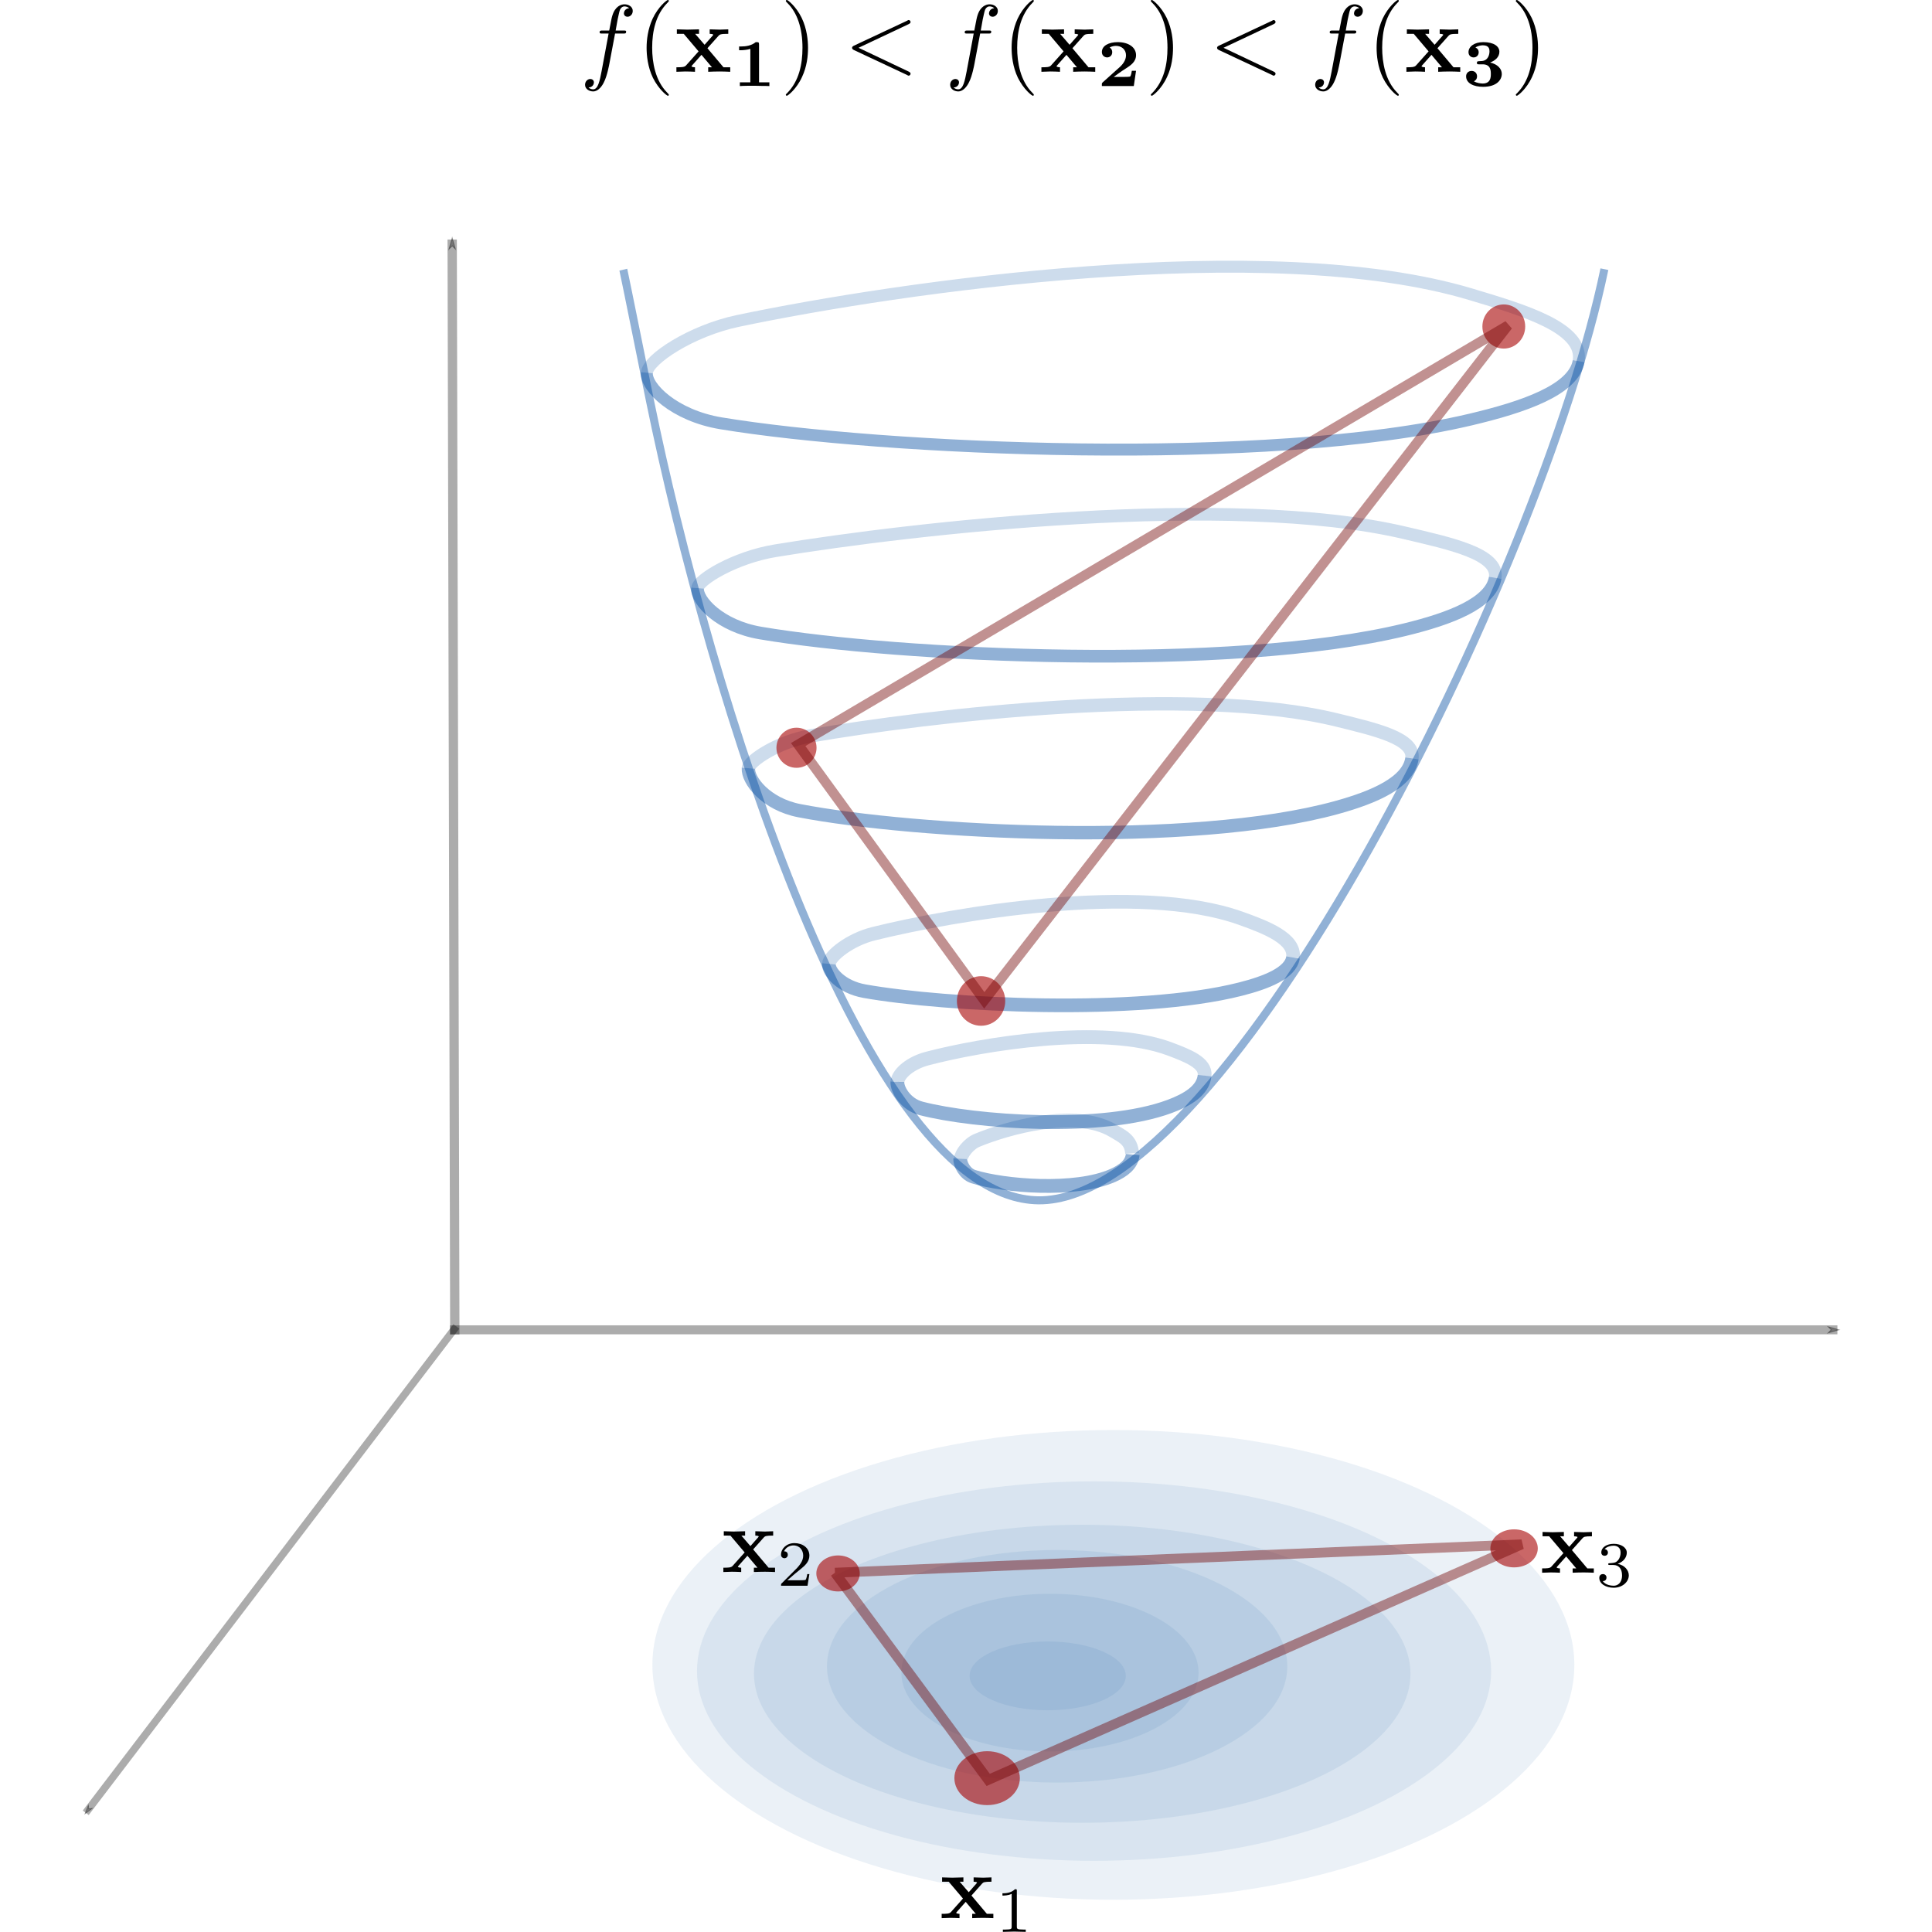 <?xml version="1.0" encoding="UTF-8"?>
<svg width="100mm" height="100mm" version="1.1" viewBox="0 0 126.21 137.12" xmlns="http://www.w3.org/2000/svg" xmlns:cc="http://creativecommons.org/ns#" xmlns:dc="http://purl.org/dc/elements/1.1/" xmlns:ns6="http://www.iki.fi/pav/software/textext/" xmlns:rdf="http://www.w3.org/1999/02/22-rdf-syntax-ns#">
 <defs>
  <marker id="marker1225" overflow="visible" orient="auto">
   <path transform="matrix(-.4 0 0 -.4 -4 0)" d="m0 0 5-5-17.5 5 17.5 5z" fill-opacity=".326" fill-rule="evenodd" stroke="#000" stroke-opacity=".326" stroke-width="1pt"/>
  </marker>
  <marker id="Arrow1Mend" overflow="visible" orient="auto">
   <path transform="matrix(-.4 0 0 -.4 -4 0)" d="m0 0 5-5-17.5 5 17.5 5z" fill-opacity=".326" fill-rule="evenodd" stroke="#000" stroke-opacity=".326" stroke-width="1pt"/>
  </marker>
  <marker id="marker1225-7" overflow="visible" orient="auto">
   <path transform="matrix(-.4 0 0 -.4 -4 0)" d="m0 0 5-5-17.5 5 17.5 5z" fill-opacity=".326" fill-rule="evenodd" stroke="#000" stroke-opacity=".326" stroke-width="1pt"/>
  </marker>
 </defs>
 <g transform="translate(-50.236 -10.348)">
  <g fill="#004ca0" fill-opacity=".08" fill-rule="evenodd">
   <ellipse cx="119.81" cy="128.61" rx="16.335" ry="8.252"/>
   <ellipse cx="119.3" cy="129.06" rx="10.547" ry="5.595"/>
   <ellipse cx="121.59" cy="129.14" rx="23.296" ry="10.576"/>
   <ellipse cx="122.43" cy="128.95" rx="28.18" ry="13.465"/>
   <ellipse cx="123.8" cy="128.51" rx="32.717" ry="16.669"/>
   <ellipse cx="119.14" cy="129.29" rx="5.543" ry="2.44"/>
  </g>
  <g fill="none">
   <path d="m97.898 64.87c-0.064 0.853 1.234 2.555 3.626 3.016 8.176 1.574 27.792 2.623 38.117-0.224 2.686-0.74 5.103-1.784 5.35-3.488" stroke="#004ca0" stroke-opacity=".43" stroke-width=".95"/>
   <path d="m97.898 64.87c0.035-0.499 2.055-1.884 4.447-2.298 8.181-1.415 27.034-3.664 37.367-1.112 2.715 0.67 5.474 1.293 5.278 2.714" stroke="#004ca0" stroke-opacity=".197" stroke-width=".95"/>
   <path d="m76.721 104.73h98.465" marker-end="url(#Arrow1Mend)" stroke="#000" stroke-opacity=".326" stroke-width=".638"/>
   <path d="m77.17 104.49-26.303 34.518" marker-end="url(#marker1225)" stroke="#000" stroke-opacity=".326" stroke-width=".528"/>
   <path d="m89.02 29.487c0.108 0.463 1.628 8.012 1.893 9.309 4.209 20.602 15.192 56.597 27.576 56.743" stroke="#004ca0" stroke-opacity=".432" stroke-width=".57"/>
   <path d="m158.65 29.453c-4.471 21.506-26.703 66.233-40.165 66.086" stroke="#004ca0" stroke-opacity=".432" stroke-width=".57"/>
   <path d="m77.06 105.06-0.186-77.713" marker-end="url(#marker1225-7)" stroke="#000" stroke-opacity=".326" stroke-width=".661"/>
   <g stroke="#004ca0">
    <path d="m103.61 78.753c-0.045 0.55 0.863 1.647 2.536 1.943 5.719 1.014 19.439 1.69 26.661-0.144 1.879-0.477 3.569-1.15 3.742-2.248" stroke-opacity=".432" stroke-width=".97"/>
    <path d="m103.61 78.753c0.038-0.556 1.496-1.721 3.163-2.134 5.699-1.412 18.835-3.665 26.033-1.11 1.872 0.665 3.906 1.459 3.742 2.795" stroke-opacity=".197" stroke-width=".97"/>
    <g stroke-width=".98">
     <path d="m108.47 87.125c-0.03 0.534 0.572 1.6 1.679 1.888 3.786 0.985 12.868 1.642 17.649-0.14 1.244-0.464 2.362-1.117 2.477-2.184" stroke-opacity=".432"/>
     <path d="m108.47 87.125c0.089-0.639 1.003-1.355 2.11-1.646 3.786-0.997 12.465-2.477 17.246-0.674 1.244 0.469 2.553 0.973 2.449 1.884" stroke-opacity=".197"/>
     <path d="m112.93 92.586c-0.017 0.361 0.321 1.08 0.942 1.274 2.125 0.665 7.224 1.108 9.908-0.095 0.698-0.313 1.326-0.754 1.391-1.474" stroke-opacity=".432"/>
     <path d="m112.98 92.59c0.014-0.343 0.533-1.056 1.15-1.311 2.109-0.871 6.971-2.26 9.635-0.685 0.693 0.41 1.301 0.667 1.364 1.61" stroke-opacity=".197"/>
    </g>
    <path d="m94.289 52.087c-0.077 0.901 1.595 2.703 4.464 3.189 9.809 1.662 33.341 2.769 45.729-0.236 3.222-0.782 6.121-1.883 6.418-3.683" stroke-opacity=".432" stroke-width=".9"/>
    <path d="m94.289 52.087c0.056-0.598 2.66-2.18 5.521-2.651 9.784-1.611 32.333-4.181 44.689-1.266 3.214 0.758 6.671 1.487 6.4 3.186" stroke-opacity=".197" stroke-width=".9"/>
    <path d="m90.692 36.801c-0.089 1.021 1.928 3.04 5.265 3.591 11.41 1.883 38.786 3.139 53.196-0.268 3.748-0.886 7.324-2.103 7.669-4.143" stroke-opacity=".432" stroke-width=".848"/>
    <path d="m90.692 36.801c0.076-0.942 3.147-2.98 6.478-3.679 11.389-2.392 37.638-6.206 52.021-1.88 3.741 1.125 8.018 2.372 7.632 4.739" stroke-opacity=".197" stroke-width=".848"/>
   </g>
  </g>
  <g fill="#a60000" fill-opacity=".595" fill-rule="evenodd">
   <ellipse cx="151.51" cy="33.521" rx="1.519" ry="1.566"/>
   <ellipse cx="114.41" cy="81.39" rx="1.715" ry="1.759"/>
   <circle cx="101.31" cy="63.419" r="1.423"/>
   <ellipse cx="114.84" cy="136.55" rx="2.323" ry="1.913"/>
   <ellipse cx="152.24" cy="120.24" rx="1.682" ry="1.35"/>
   <ellipse cx="104.26" cy="122.02" rx="1.541" ry="1.278"/>
  </g>
  <g transform="matrix(.654 0 0 .654 114.5 142.68)" ns6:alignment="middle center" ns6:inkscapeversion="1.0" ns6:jacobian_sqrt="0.352778" ns6:pdfconverter="inkscape" ns6:preamble="C:\\Users\\User\\AppData\\Roaming\\inkscape\\extensions\\textext\\default_packages.tex" ns6:scale="1.0" ns6:texconverter="pdflatex" ns6:text="$$\\mathbf{x}_1 \\mathbf{x}_2 \\mathbf{x}_3$$" ns6:version="1.1.0">
   <defs id="id-d6f3c813-11d4-41b8-99ae-4ed737992fbe"></defs>
   <g transform="translate(-290.07 -142.3)">
    <g transform="translate(-4.413 1.397)">
     <g transform="translate(289.85,146.72)">
      <path id="id-f73ed9fc-4975-4242-9349-1398b4f56eba" d="m3.453-2.453 1.156-1.297c0.141-0.141 0.203-0.203 1.016-0.203v-0.469c-0.344 0.016-0.859 0.031-0.906 0.031-0.25 0-0.75-0.031-1.031-0.031v0.469c0.141 0 0.266 0.016 0.375 0.078-0.031 0.062-0.031 0.094-0.078 0.125l-0.828 0.938-0.984-1.141h0.406v-0.469c-0.266 0-0.891 0.031-1.219 0.031-0.312 0-0.766-0.031-1.094-0.031v0.469h0.719l1.547 1.828-1.312 1.469c-0.156 0.188-0.516 0.188-1 0.188v0.469c0.344-0.016 0.875-0.031 0.922-0.031 0.25 0 0.828 0.016 1.016 0.031v-0.469c-0.172 0-0.359-0.047-0.359-0.109 0-0.016 0-0.016 0.062-0.094l0.969-1.094 1.094 1.297h-0.391v0.469c0.266-0.016 0.875-0.031 1.203-0.031 0.312 0 0.766 0.016 1.094 0.031v-0.469h-0.703z"/>
     </g>
    </g>
    <g id="id-a4147734-798c-41bf-bc33-04cf5141133d" transform="translate(-4.413 1.397)">
     <g transform="translate(295.9 148.21)">
      <path d="m2.328-4.438c0-0.188 0-0.188-0.203-0.188-0.453 0.438-1.078 0.438-1.359 0.438v0.25c0.156 0 0.625 0 1-0.188v3.547c0 0.234 0 0.328-0.688 0.328h-0.266v0.25c0.125 0 0.984-0.031 1.234-0.031 0.219 0 1.094 0.031 1.25 0.031v-0.25h-0.266c-0.703 0-0.703-0.094-0.703-0.328z"/>
     </g>
    </g>
    <g transform="translate(-43.127 -32.848)">
     <g transform="translate(300.37 146.72)">
      <path d="m7.956-5.771 1.156-1.297c0.141-0.141 0.203-0.203 1.016-0.203v-0.469c-0.344 0.016-0.859 0.031-0.906 0.031-0.25 0-0.75-0.031-1.031-0.031v0.469c0.141 0 0.266 0.016 0.375 0.078-0.031 0.062-0.031 0.094-0.078 0.125l-0.828 0.938-0.984-1.141h0.406v-0.469c-0.266 0-0.891 0.031-1.219 0.031-0.312 0-0.766-0.031-1.094-0.031v0.469h0.719l1.547 1.828-1.312 1.469c-0.156 0.188-0.516 0.188-1 0.188v0.469c0.344-0.016 0.875-0.031 0.922-0.031 0.25 0 0.828 0.016 1.016 0.031v-0.469c-0.172 0-0.359-0.047-0.359-0.109 0-0.016 0-0.016 0.062-0.094l0.969-1.094 1.094 1.297h-0.391v0.469c0.266-0.016 0.875-0.031 1.203-0.031 0.312 0 0.766 0.016 1.094 0.031v-0.469h-0.703z"/>
     </g>
    </g>
    <g id="id-68d64169-0fe0-4723-89fb-337b5aab926e" transform="translate(-43.127 -32.848)">
     <g transform="translate(306.41 148.21)">
      <path d="m8.019-4.584h-0.234c-0.016 0.156-0.094 0.562-0.188 0.625-0.047 0.047-0.578 0.047-0.688 0.047h-1.281c0.734-0.641 0.984-0.844 1.391-1.172 0.516-0.406 1-0.844 1-1.5 0-0.844-0.734-1.359-1.625-1.359-0.859 0-1.453 0.609-1.453 1.25 0 0.344 0.297 0.391 0.375 0.391 0.156 0 0.359-0.125 0.359-0.375 0-0.125-0.047-0.375-0.406-0.375 0.219-0.484 0.688-0.641 1.016-0.641 0.703 0 1.062 0.547 1.062 1.109 0 0.609-0.438 1.078-0.656 1.328l-1.672 1.672c-0.078 0.062-0.078 0.078-0.078 0.266h2.875z"/>
     </g>
    </g>
    <g id="id-8ce4e5cf-b443-41c5-bf15-bc171a6925bd" transform="translate(40.502 -32.681)">
     <g transform="translate(310.88 146.72)">
      <path d="m2.671-5.861 1.156-1.297c0.141-0.141 0.203-0.203 1.016-0.203v-0.469c-0.344 0.016-0.859 0.031-0.906 0.031-0.25 0-0.75-0.031-1.031-0.031v0.469c0.141 0 0.266 0.016 0.375 0.078-0.031 0.062-0.031 0.094-0.078 0.125l-0.828 0.938-0.984-1.141h0.406v-0.469c-0.266 0-0.891 0.031-1.219 0.031-0.312 0-0.766-0.031-1.094-0.031v0.469h0.719l1.547 1.828-1.312 1.469c-0.156 0.188-0.516 0.188-1 0.188v0.469c0.344-0.016 0.875-0.031 0.922-0.031 0.25 0 0.828 0.016 1.016 0.031v-0.469c-0.172 0-0.359-0.047-0.359-0.109 0-0.016 0-0.016 0.062-0.094l0.969-1.094 1.094 1.297h-0.391v0.469c0.266-0.016 0.875-0.031 1.203-0.031 0.312 0 0.766 0.016 1.094 0.031v-0.469h-0.703z"/>
     </g>
    </g>
    <g transform="translate(40.502 -32.681)">
     <g transform="translate(316.93 148.21)">
      <path d="m1.124-5.736c0.547 0 0.938 0.375 0.938 1.125 0 0.859-0.516 1.125-0.906 1.125-0.281 0-0.906-0.078-1.188-0.5 0.328 0 0.406-0.234 0.406-0.391 0-0.219-0.172-0.375-0.391-0.375-0.188 0-0.391 0.125-0.391 0.406 0 0.656 0.719 1.078 1.562 1.078 0.969 0 1.641-0.656 1.641-1.344 0-0.547-0.438-1.094-1.203-1.25 0.719-0.266 0.984-0.781 0.984-1.219 0-0.547-0.625-0.953-1.406-0.953-0.766 0-1.359 0.375-1.359 0.938 0 0.234 0.156 0.359 0.359 0.359 0.219 0 0.359-0.156 0.359-0.344 0-0.203-0.141-0.359-0.359-0.375 0.25-0.297 0.719-0.375 0.984-0.375 0.312 0 0.75 0.156 0.75 0.75 0 0.297-0.094 0.625-0.281 0.828-0.219 0.266-0.422 0.281-0.766 0.312-0.172 0.016-0.188 0.016-0.219 0.016-0.016 0-0.078 0.016-0.078 0.094 0 0.094 0.062 0.094 0.188 0.094z"/>
     </g>
    </g>
   </g>
  </g>
  <g transform="matrix(.681 0 0 .681 86.312 10.348)" ns6:alignment="middle center" ns6:inkscapeversion="1.0" ns6:jacobian_sqrt="0.352778" ns6:pdfconverter="inkscape" ns6:preamble="C:\\Users\\User\\AppData\\Roaming\\inkscape\\extensions\\textext\\default_packages.tex" ns6:scale="1.0" ns6:texconverter="pdflatex" ns6:text="$$f(\\mathbf{x_1} )&lt;f(\\mathbf{x_2} )&lt;f(\\mathbf{x_3} )$$" ns6:version="1.1.0">
   <defs></defs>
   <g id="id-16a43b02-5079-4c68-b643-68db487413fd" transform="translate(-255.74 -139.24)">
    <g id="id-9086b255-e113-443f-90d2-e9ed6251a08e">
     <g transform="translate(255.2 146.72)">
      <path id="id-2be8499a-54be-404f-8378-3207311b2eef" d="m3.656-3.984h0.859c0.203 0 0.297 0 0.297-0.203 0-0.109-0.094-0.109-0.266-0.109h-0.828l0.203-1.141c0.047-0.203 0.188-0.906 0.25-1.031 0.078-0.188 0.25-0.344 0.469-0.344 0.031 0 0.297 0 0.484 0.188-0.438 0.031-0.547 0.391-0.547 0.531 0 0.234 0.188 0.359 0.375 0.359 0.266 0 0.547-0.234 0.547-0.609 0-0.453-0.453-0.688-0.859-0.688-0.344 0-0.969 0.188-1.266 1.172-0.062 0.203-0.094 0.312-0.328 1.562h-0.688c-0.203 0-0.312 0-0.312 0.188 0 0.125 0.094 0.125 0.281 0.125h0.656l-0.734 3.938c-0.188 0.969-0.359 1.875-0.875 1.875-0.047 0-0.281 0-0.484-0.188 0.469-0.031 0.562-0.391 0.562-0.531 0-0.234-0.188-0.359-0.375-0.359-0.266 0-0.547 0.234-0.547 0.609 0 0.438 0.438 0.688 0.844 0.688 0.547 0 0.953-0.594 1.125-0.969 0.328-0.625 0.547-1.828 0.562-1.906z"/>
     </g>
    </g>
    <g transform="translate(261.16 146.72)">
     <path d="m3.297 2.391c0-0.031 0-0.047-0.172-0.219-1.234-1.25-1.562-3.141-1.562-4.672 0-1.734 0.375-3.469 1.609-4.703 0.125-0.125 0.125-0.141 0.125-0.172 0-0.078-0.031-0.109-0.094-0.109-0.109 0-1 0.688-1.594 1.953-0.5 1.094-0.625 2.203-0.625 3.031 0 0.781 0.109 1.984 0.656 3.125 0.609 1.219 1.453 1.875 1.562 1.875 0.062 0 0.094-0.031 0.094-0.109z"/>
    </g>
    <g id="id-598f378c-3d06-4fe0-b5bc-0264546f2fff">
     <g transform="translate(265.03 146.72)">
      <path id="id-5c0011f0-c3b7-4366-8425-d733d1277e0a" d="m3.453-2.453 1.156-1.297c0.141-0.141 0.203-0.203 1.016-0.203v-0.469c-0.344 0.016-0.859 0.031-0.906 0.031-0.25 0-0.75-0.031-1.031-0.031v0.469c0.141 0 0.266 0.016 0.375 0.078-0.031 0.062-0.031 0.094-0.078 0.125l-0.828 0.938-0.984-1.141h0.406v-0.469c-0.266 0-0.891 0.031-1.219 0.031-0.312 0-0.766-0.031-1.094-0.031v0.469h0.719l1.547 1.828-1.312 1.469c-0.156 0.188-0.516 0.188-1 0.188v0.469c0.344-0.016 0.875-0.031 0.922-0.031 0.25 0 0.828 0.016 1.016 0.031v-0.469c-0.172 0-0.359-0.047-0.359-0.109 0-0.016 0-0.016 0.062-0.094l0.969-1.094 1.094 1.297h-0.391v0.469c0.266-0.016 0.875-0.031 1.203-0.031 0.312 0 0.766 0.016 1.094 0.031v-0.469h-0.703z"/>
     </g>
    </g>
    <g id="id-b19db21c-a835-44e8-9b15-447f238d4b8b">
     <g transform="translate(271.08 148.21)">
      <path id="id-9156098a-b223-48ab-a480-aa90d30fa74d" d="m2.781-4.328c0-0.25-0.047-0.25-0.344-0.25-0.438 0.359-1 0.453-1.562 0.453h-0.172v0.391h0.172c0.281 0 0.703-0.047 1-0.141v3.484h-1.094v0.391c0.328-0.031 1.172-0.031 1.547-0.031 0.25 0 0.5 0.016 0.75 0.016 0.219 0 0.578 0 0.781 0.016v-0.391h-1.078z"/>
     </g>
    </g>
    <g id="id-f2818bf1-3a9a-430b-be51-eafa916a457f">
     <g transform="translate(276.09 146.72)">
      <path id="id-cbfc061c-4df0-4704-84ac-09bd5203d1af" d="m2.875-2.5c0-0.766-0.109-1.969-0.656-3.109-0.594-1.219-1.453-1.875-1.547-1.875-0.062 0-0.109 0.047-0.109 0.109 0 0.031 0 0.047 0.188 0.234 0.984 0.984 1.547 2.562 1.547 4.641 0 1.719-0.359 3.469-1.594 4.719-0.141 0.125-0.141 0.141-0.141 0.172 0 0.062 0.047 0.109 0.109 0.109 0.094 0 1-0.688 1.578-1.953 0.516-1.094 0.625-2.203 0.625-3.047z"/>
     </g>
    </g>
    <g transform="translate(282.73 146.72)">
     <path d="m6.734-4.969c0.109-0.062 0.188-0.109 0.188-0.219s-0.094-0.203-0.203-0.203c-0.031 0-0.047 0-0.172 0.078l-5.531 2.594c-0.109 0.062-0.188 0.109-0.188 0.219 0 0.125 0.078 0.172 0.188 0.234l5.531 2.594c0.125 0.078 0.141 0.078 0.172 0.078 0.109 0 0.203-0.094 0.203-0.203s-0.078-0.156-0.188-0.219l-5.234-2.484z"/>
    </g>
    <g transform="translate(293.25 146.72)">
     <path id="id-f4abe4f0-7de3-43fc-a36f-92cb5ec9009e" d="m3.656-3.984h0.859c0.203 0 0.297 0 0.297-0.203 0-0.109-0.094-0.109-0.266-0.109h-0.828l0.203-1.141c0.047-0.203 0.188-0.906 0.25-1.031 0.078-0.188 0.25-0.344 0.469-0.344 0.031 0 0.297 0 0.484 0.188-0.438 0.031-0.547 0.391-0.547 0.531 0 0.234 0.188 0.359 0.375 0.359 0.266 0 0.547-0.234 0.547-0.609 0-0.453-0.453-0.688-0.859-0.688-0.344 0-0.969 0.188-1.266 1.172-0.062 0.203-0.094 0.312-0.328 1.562h-0.688c-0.203 0-0.312 0-0.312 0.188 0 0.125 0.094 0.125 0.281 0.125h0.656l-0.734 3.938c-0.188 0.969-0.359 1.875-0.875 1.875-0.047 0-0.281 0-0.484-0.188 0.469-0.031 0.562-0.391 0.562-0.531 0-0.234-0.188-0.359-0.375-0.359-0.266 0-0.547 0.234-0.547 0.609 0 0.438 0.438 0.688 0.844 0.688 0.547 0 0.953-0.594 1.125-0.969 0.328-0.625 0.547-1.828 0.562-1.906z"/>
    </g>
    <g transform="translate(299.2 146.72)">
     <path id="id-4e595128-c158-47f2-8d3a-e8b3f0f0793d" d="m3.297 2.391c0-0.031 0-0.047-0.172-0.219-1.234-1.25-1.562-3.141-1.562-4.672 0-1.734 0.375-3.469 1.609-4.703 0.125-0.125 0.125-0.141 0.125-0.172 0-0.078-0.031-0.109-0.094-0.109-0.109 0-1 0.688-1.594 1.953-0.5 1.094-0.625 2.203-0.625 3.031 0 0.781 0.109 1.984 0.656 3.125 0.609 1.219 1.453 1.875 1.562 1.875 0.062 0 0.094-0.031 0.094-0.109z"/>
    </g>
    <g id="id-40536577-d245-42b7-94f3-3ebb207498cb">
     <g transform="translate(303.07,146.72)">
      <path d="m3.453-2.453 1.156-1.297c0.141-0.141 0.203-0.203 1.016-0.203v-0.469c-0.344 0.016-0.859 0.031-0.906 0.031-0.25 0-0.75-0.031-1.031-0.031v0.469c0.141 0 0.266 0.016 0.375 0.078-0.031 0.062-0.031 0.094-0.078 0.125l-0.828 0.938-0.984-1.141h0.406v-0.469c-0.266 0-0.891 0.031-1.219 0.031-0.312 0-0.766-0.031-1.094-0.031v0.469h0.719l1.547 1.828-1.312 1.469c-0.156 0.188-0.516 0.188-1 0.188v0.469c0.344-0.016 0.875-0.031 0.922-0.031 0.25 0 0.828 0.016 1.016 0.031v-0.469c-0.172 0-0.359-0.047-0.359-0.109 0-0.016 0-0.016 0.062-0.094l0.969-1.094 1.094 1.297h-0.391v0.469c0.266-0.016 0.875-0.031 1.203-0.031 0.312 0 0.766 0.016 1.094 0.031v-0.469h-0.703z"/>
     </g>
    </g>
    <g id="id-218cf530-7d36-4fe7-9550-86b71220751a">
     <g transform="translate(309.12 148.21)">
      <path id="id-4f89e1bf-5b51-4f76-87bf-2139a4fdd93e" d="m4.031-1.594h-0.438c-0.016 0.094-0.078 0.578-0.203 0.609-0.156 0.031-0.562 0.031-0.734 0.031h-0.953c0.391-0.281 0.781-0.578 1.188-0.828 0.562-0.359 1.141-0.734 1.141-1.438 0-0.828-0.797-1.359-1.906-1.359-0.938 0-1.656 0.375-1.656 1.031 0 0.406 0.328 0.562 0.547 0.562 0.25 0 0.531-0.172 0.531-0.547 0-0.344-0.25-0.469-0.266-0.484 0.25-0.156 0.562-0.172 0.656-0.172 0.578 0 1.047 0.375 1.047 0.984 0 0.531-0.359 0.984-0.766 1.328l-1.656 1.484c-0.078 0.078-0.094 0.078-0.094 0.219v0.172h3.328z"/>
     </g>
    </g>
    <g transform="translate(314.13 146.72)">
     <path id="id-9430ac45-3fdc-4f5b-afc5-325eaf440f6b" d="m2.875-2.5c0-0.766-0.109-1.969-0.656-3.109-0.594-1.219-1.453-1.875-1.547-1.875-0.062 0-0.109 0.047-0.109 0.109 0 0.031 0 0.047 0.188 0.234 0.984 0.984 1.547 2.562 1.547 4.641 0 1.719-0.359 3.469-1.594 4.719-0.141 0.125-0.141 0.141-0.141 0.172 0 0.062 0.047 0.109 0.109 0.109 0.094 0 1-0.688 1.578-1.953 0.516-1.094 0.625-2.203 0.625-3.047z"/>
    </g>
    <g transform="translate(320.77,146.72)">
     <path d="m6.734-4.969c0.109-0.062 0.188-0.109 0.188-0.219s-0.094-0.203-0.203-0.203c-0.031 0-0.047 0-0.172 0.078l-5.531 2.594c-0.109 0.062-0.188 0.109-0.188 0.219 0 0.125 0.078 0.172 0.188 0.234l5.531 2.594c0.125 0.078 0.141 0.078 0.172 0.078 0.109 0 0.203-0.094 0.203-0.203s-0.078-0.156-0.188-0.219l-5.234-2.484z"/>
    </g>
    <g transform="translate(331.29 146.72)">
     <path id="id-2e9c2ac6-cc11-4f51-b460-dad2a71ece0f" d="m3.656-3.984h0.859c0.203 0 0.297 0 0.297-0.203 0-0.109-0.094-0.109-0.266-0.109h-0.828l0.203-1.141c0.047-0.203 0.188-0.906 0.25-1.031 0.078-0.188 0.25-0.344 0.469-0.344 0.031 0 0.297 0 0.484 0.188-0.438 0.031-0.547 0.391-0.547 0.531 0 0.234 0.188 0.359 0.375 0.359 0.266 0 0.547-0.234 0.547-0.609 0-0.453-0.453-0.688-0.859-0.688-0.344 0-0.969 0.188-1.266 1.172-0.062 0.203-0.094 0.312-0.328 1.562h-0.688c-0.203 0-0.312 0-0.312 0.188 0 0.125 0.094 0.125 0.281 0.125h0.656l-0.734 3.938c-0.188 0.969-0.359 1.875-0.875 1.875-0.047 0-0.281 0-0.484-0.188 0.469-0.031 0.562-0.391 0.562-0.531 0-0.234-0.188-0.359-0.375-0.359-0.266 0-0.547 0.234-0.547 0.609 0 0.438 0.438 0.688 0.844 0.688 0.547 0 0.953-0.594 1.125-0.969 0.328-0.625 0.547-1.828 0.562-1.906z"/>
    </g>
    <g transform="translate(337.24 146.72)">
     <path id="id-174acf82-daf9-4d2a-bd26-ebb600ce8cee" d="m3.297 2.391c0-0.031 0-0.047-0.172-0.219-1.234-1.25-1.562-3.141-1.562-4.672 0-1.734 0.375-3.469 1.609-4.703 0.125-0.125 0.125-0.141 0.125-0.172 0-0.078-0.031-0.109-0.094-0.109-0.109 0-1 0.688-1.594 1.953-0.5 1.094-0.625 2.203-0.625 3.031 0 0.781 0.109 1.984 0.656 3.125 0.609 1.219 1.453 1.875 1.562 1.875 0.062 0 0.094-0.031 0.094-0.109z"/>
    </g>
    <g transform="translate(341.11,146.72)">
     <path id="id-a68f1903-198b-4937-a868-c30c1afa9c0a" d="m3.453-2.453 1.156-1.297c0.141-0.141 0.203-0.203 1.016-0.203v-0.469c-0.344 0.016-0.859 0.031-0.906 0.031-0.25 0-0.75-0.031-1.031-0.031v0.469c0.141 0 0.266 0.016 0.375 0.078-0.031 0.062-0.031 0.094-0.078 0.125l-0.828 0.938-0.984-1.141h0.406v-0.469c-0.266 0-0.891 0.031-1.219 0.031-0.312 0-0.766-0.031-1.094-0.031v0.469h0.719l1.547 1.828-1.312 1.469c-0.156 0.188-0.516 0.188-1 0.188v0.469c0.344-0.016 0.875-0.031 0.922-0.031 0.25 0 0.828 0.016 1.016 0.031v-0.469c-0.172 0-0.359-0.047-0.359-0.109 0-0.016 0-0.016 0.062-0.094l0.969-1.094 1.094 1.297h-0.391v0.469c0.266-0.016 0.875-0.031 1.203-0.031 0.312 0 0.766 0.016 1.094 0.031v-0.469h-0.703z"/>
    </g>
    <g id="id-db76f58f-127e-4d3c-b63c-1a42275618da">
     <g transform="translate(347.16 148.21)">
      <path d="m2.109-2.266c0.828 0 0.859 0.625 0.859 1 0 0.297 0 1-0.844 1-0.188 0-0.625-0.047-0.922-0.234 0.156-0.062 0.328-0.219 0.328-0.516 0-0.328-0.234-0.562-0.562-0.562-0.344 0-0.578 0.234-0.578 0.562 0 0.719 0.781 1.094 1.766 1.094 1.453 0 1.953-0.75 1.953-1.344 0-0.531-0.438-1.016-1.219-1.188 0.5-0.188 0.969-0.547 0.969-1.125 0-0.547-0.562-1-1.672-1-0.953 0-1.547 0.469-1.547 1.047 0 0.359 0.266 0.547 0.531 0.547 0.344 0 0.531-0.266 0.531-0.531 0-0.359-0.281-0.484-0.344-0.5 0.281-0.203 0.641-0.234 0.781-0.234 0.688 0 0.688 0.453 0.688 0.641 0 0.328-0.141 0.969-0.828 1-0.188 0.016-0.359 0.016-0.391 0.031-0.094 0.031-0.094 0.109-0.094 0.156 0 0.156 0.094 0.156 0.219 0.156z"/>
     </g>
    </g>
    <g id="id-5a6df638-2b39-4b0e-b134-66dd4f54c28a">
     <g transform="translate(352.17 146.72)">
      <path d="m2.875-2.5c0-0.766-0.109-1.969-0.656-3.109-0.594-1.219-1.453-1.875-1.547-1.875-0.062 0-0.109 0.047-0.109 0.109 0 0.031 0 0.047 0.188 0.234 0.984 0.984 1.547 2.562 1.547 4.641 0 1.719-0.359 3.469-1.594 4.719-0.141 0.125-0.141 0.141-0.141 0.172 0 0.062 0.047 0.109 0.109 0.109 0.094 0 1-0.688 1.578-1.953 0.516-1.094 0.625-2.203 0.625-3.047z"/>
     </g>
    </g>
   </g>
  </g>
  <path d="m101.43 63.191 13.209 18.157 37.168-47.902z" fill="none" stroke="#710000" stroke-opacity=".43" stroke-width=".703"/>
  <path d="m104.04 121.97 10.877 14.703 37.866-16.717-48.743 2.014" fill="none" stroke="#710000" stroke-opacity=".428" stroke-width=".7"/>
 </g>
</svg>

